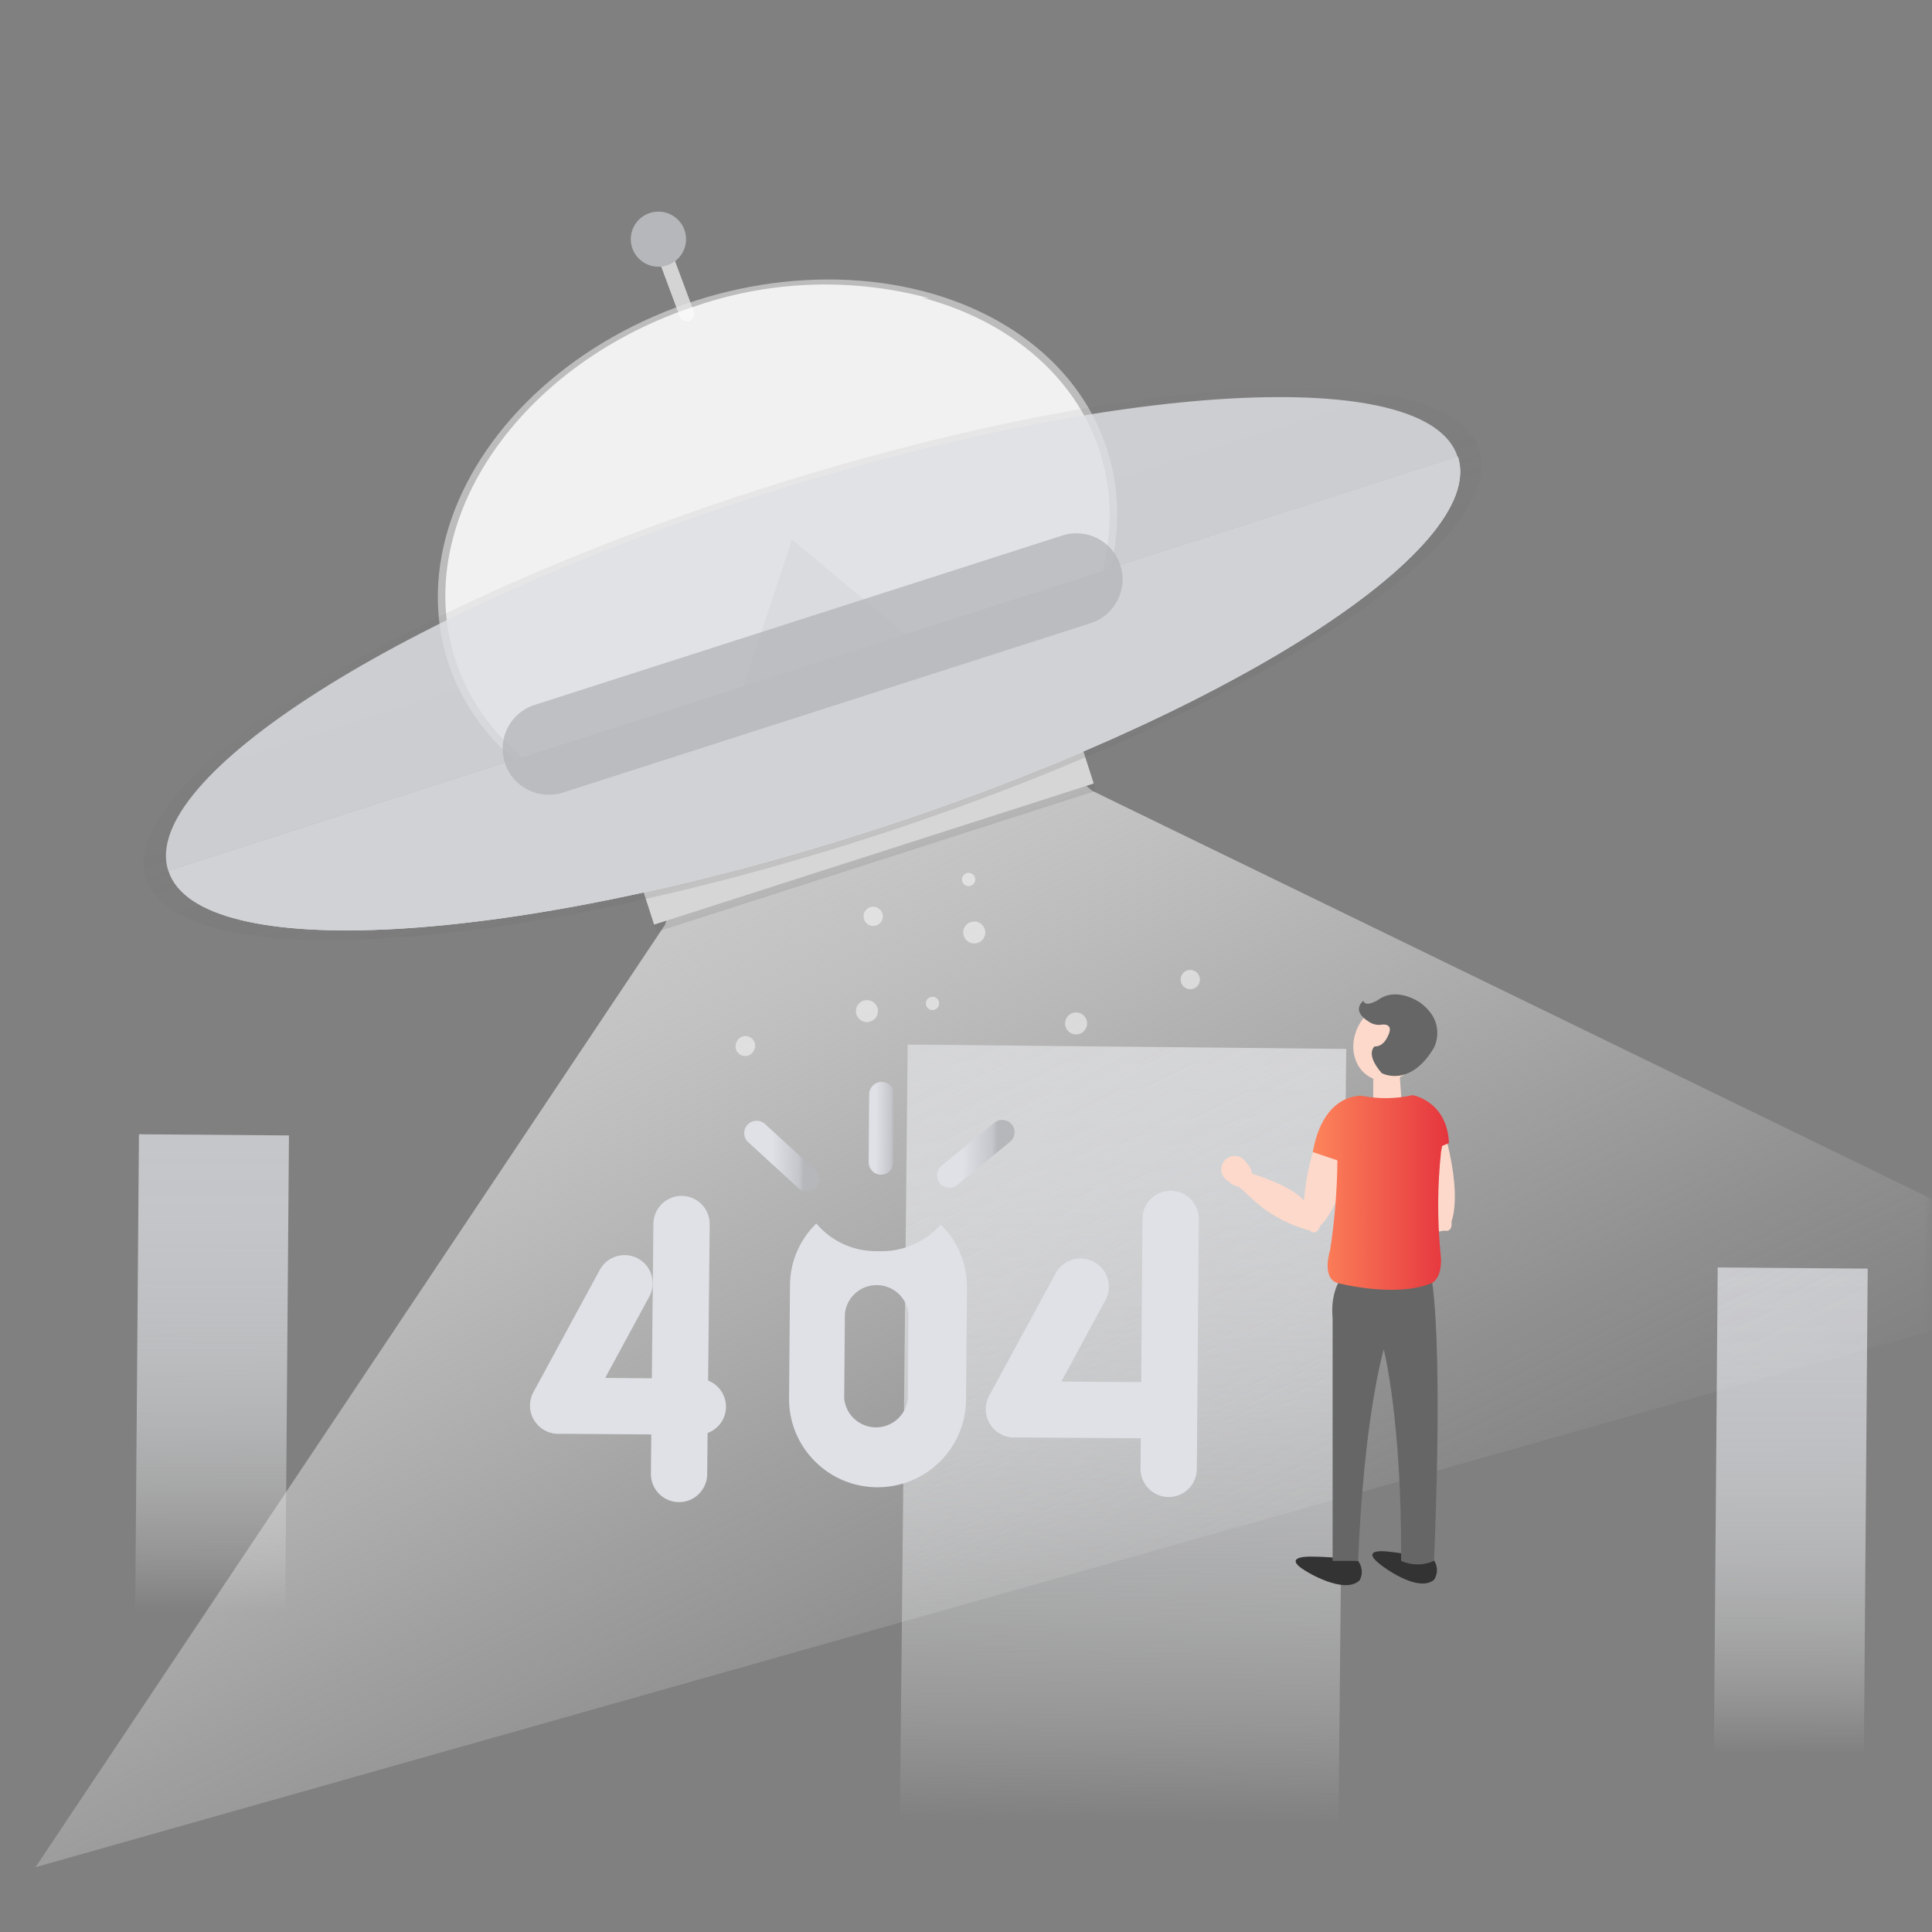 <svg width="120px" height="120px" viewBox="0 0 120 120" version="1.1" xmlns="http://www.w3.org/2000/svg" xmlns:xlink="http://www.w3.org/1999/xlink">
    <rect x="0" y="0" width="120" height="120" fill="#808080" stroke="none"/>
    <title>404页面</title>
    <defs>
        <rect id="path-1" x="0" y="0" width="120" height="120"></rect>
        <linearGradient x1="-20022.964%" y1="1096.905%" x2="-19968.882%" y2="1096.905%" id="linearGradient-3">
            <stop stop-color="#E9E9E9" offset="0%"></stop>
            <stop stop-color="#D4D4D4" offset="66%"></stop>
            <stop stop-color="#D4D4D4" offset="100%"></stop>
        </linearGradient>
        <linearGradient x1="50.043%" y1="97.67%" x2="49.812%" y2="2.19%" id="linearGradient-4">
            <stop stop-color="#FFFFFF" stop-opacity="0" offset="0%"></stop>
            <stop stop-color="#F7F7F9" stop-opacity="0.21" offset="13%"></stop>
            <stop stop-color="#F0F1F3" stop-opacity="0.39" offset="27%"></stop>
            <stop stop-color="#EAEBEE" stop-opacity="0.54" offset="41%"></stop>
            <stop stop-color="#E5E7EB" stop-opacity="0.65" offset="55%"></stop>
            <stop stop-color="#E2E3E8" stop-opacity="0.73" offset="69%"></stop>
            <stop stop-color="#E0E2E7" stop-opacity="0.78" offset="84%"></stop>
            <stop stop-color="#DFE1E6" stop-opacity="0.8" offset="100%"></stop>
        </linearGradient>
        <linearGradient x1="50.047%" y1="99.69%" x2="49.81%" y2="1.204%" id="linearGradient-5">
            <stop stop-color="#FFFFFF" stop-opacity="0" offset="0%"></stop>
            <stop stop-color="#F7F7F9" stop-opacity="0.21" offset="13%"></stop>
            <stop stop-color="#F0F1F3" stop-opacity="0.39" offset="27%"></stop>
            <stop stop-color="#EAEBEE" stop-opacity="0.54" offset="41%"></stop>
            <stop stop-color="#E5E7EB" stop-opacity="0.65" offset="55%"></stop>
            <stop stop-color="#E2E3E8" stop-opacity="0.73" offset="69%"></stop>
            <stop stop-color="#E0E2E7" stop-opacity="0.78" offset="84%"></stop>
            <stop stop-color="#DFE1E6" stop-opacity="0.8" offset="100%"></stop>
        </linearGradient>
        <linearGradient x1="50.069%" y1="98.266%" x2="49.756%" y2="2.087%" id="linearGradient-6">
            <stop stop-color="#FFFFFF" stop-opacity="0" offset="0%"></stop>
            <stop stop-color="#F7F7F9" stop-opacity="0.21" offset="13%"></stop>
            <stop stop-color="#F0F1F3" stop-opacity="0.39" offset="27%"></stop>
            <stop stop-color="#EAEBEE" stop-opacity="0.54" offset="41%"></stop>
            <stop stop-color="#E5E7EB" stop-opacity="0.65" offset="55%"></stop>
            <stop stop-color="#E2E3E8" stop-opacity="0.73" offset="69%"></stop>
            <stop stop-color="#E0E2E7" stop-opacity="0.78" offset="84%"></stop>
            <stop stop-color="#DFE1E6" stop-opacity="0.8" offset="100%"></stop>
        </linearGradient>
        <linearGradient x1="45.72%" y1="6.836%" x2="92.292%" y2="66.715%" id="linearGradient-7">
            <stop stop-color="#CCCCCC" offset="0%"></stop>
            <stop stop-color="#D7D7D7" stop-opacity="0.79" offset="15%"></stop>
            <stop stop-color="#E5E5E5" stop-opacity="0.51" offset="37%"></stop>
            <stop stop-color="#F0F0F0" stop-opacity="0.29" offset="57%"></stop>
            <stop stop-color="#F8F8F8" stop-opacity="0.13" offset="75%"></stop>
            <stop stop-color="#FDFDFD" stop-opacity="0.03" offset="90%"></stop>
            <stop stop-color="#FFFFFF" stop-opacity="0" offset="100%"></stop>
        </linearGradient>
        <linearGradient x1="50%" y1="100.167%" x2="50%" y2="0%" id="linearGradient-8">
            <stop stop-color="#6D6D6D" stop-opacity="0.25" offset="0%"></stop>
            <stop stop-color="#6D6D6D" stop-opacity="0.12" offset="54%"></stop>
            <stop stop-color="#6D6D6D" stop-opacity="0.1" offset="100%"></stop>
        </linearGradient>
        <linearGradient x1="50%" y1="100.021%" x2="50%" y2="0%" id="linearGradient-9">
            <stop stop-color="#6D6D6D" stop-opacity="0.25" offset="0%"></stop>
            <stop stop-color="#6D6D6D" stop-opacity="0.12" offset="54%"></stop>
            <stop stop-color="#6D6D6D" stop-opacity="0.1" offset="100%"></stop>
        </linearGradient>
        <linearGradient x1="0%" y1="50%" x2="100%" y2="50%" id="linearGradient-10">
            <stop stop-color="#DFE1E6" offset="27%"></stop>
            <stop stop-color="#C4C6CC" offset="89%"></stop>
            <stop stop-color="#B5B7BA" offset="100%"></stop>
        </linearGradient>
        <linearGradient x1="48.722%" y1="86.792%" x2="63.037%" y2="22.583%" id="linearGradient-11">
            <stop stop-color="#DFE1E6" offset="27%"></stop>
            <stop stop-color="#C4C6CC" offset="89%"></stop>
            <stop stop-color="#B5B7BA" offset="100%"></stop>
        </linearGradient>
        <linearGradient x1="57.288%" y1="80.148%" x2="42.637%" y2="19.655%" id="linearGradient-12">
            <stop stop-color="#DFE1E6" offset="27%"></stop>
            <stop stop-color="#C4C6CC" offset="89%"></stop>
            <stop stop-color="#B5B7BA" offset="100%"></stop>
        </linearGradient>
        <linearGradient x1="-7.36981891e-13%" y1="50.077%" x2="99.961%" y2="50.077%" id="linearGradient-13">
            <stop stop-color="#FD855B" offset="0%"></stop>
            <stop stop-color="#E5353E" offset="100%"></stop>
        </linearGradient>
    </defs>
    <g id="页面-1" stroke="none" stroke-width="1" fill="none" fill-rule="evenodd">
        <g id="空状态" transform="translate(-387, -559)">
            <g id="404页面" transform="translate(387, 559)">
                <mask id="mask-2" fill="white">
                    <use xlink:href="#path-1"></use>
                </mask>
                <g id="path-1"></g>
                <g id="分组-28-copy" mask="url(#mask-2)">
                    <g transform="translate(2.206, 12.087)" id="编组">
                        <path d="M40.652,7.843 L40.652,7.843 C40.39,7.936 40.101,7.802 40.004,7.542 L38.758,4.194 C38.625,3.951 38.712,3.646 38.954,3.51 L38.954,3.51 C39.215,3.419 39.501,3.55 39.602,3.806 L40.848,7.154 C40.984,7.399 40.896,7.707 40.652,7.843 L40.652,7.843 Z" id="路径" fill="url(#linearGradient-3)" fill-rule="nonzero"></path>
                        <ellipse id="椭圆形" fill="#B5B7BA" fill-rule="nonzero" cx="38.69" cy="2.769" rx="1.717" ry="1.712"></ellipse>
                        <polygon id="矩形" fill="url(#linearGradient-4)" fill-rule="nonzero" opacity="0.9" transform="translate(10.964, 73.593) rotate(0.45) translate(-10.964, -73.593) " points="6.305 58.4 15.623 58.4 15.623 88.786 6.305 88.786"></polygon>
                        <polygon id="矩形" fill="url(#linearGradient-5)" fill-rule="nonzero" opacity="0.9" transform="translate(109.022, 81.865) rotate(0.45) translate(-109.022, -81.865) " points="104.364 66.673 113.681 66.672 113.681 97.058 104.363 97.058"></polygon>
                        <polygon id="矩形" fill="url(#linearGradient-6)" fill-rule="nonzero" opacity="0.89" transform="translate(67.544, 77.426) rotate(0.573) translate(-67.544, -77.426) " points="53.925 52.927 81.165 52.926 81.164 101.925 53.924 101.926"></polygon>
                        <g opacity="0.6" transform="translate(20.52, 0)" fill="#E5E5E5" fill-rule="nonzero" id="椭圆形">
                            <ellipse transform="translate(25.566, 22.414) rotate(-17.84) translate(-25.566, -22.414) " cx="25.566" cy="22.414" rx="21.507" ry="16.625"></ellipse>
                        </g>
                        <g opacity="0.8" transform="translate(21.084, 0.496)" fill="#FFFFFF" fill-rule="nonzero">
                            <path d="M8.802,29.004 C6.044,20.462 12.772,10.657 23.831,7.103 C27.259,5.984 30.884,5.593 34.472,5.955 C29.741,4.671 24.734,4.816 20.085,6.371 C9.022,9.92 2.294,19.725 5.051,28.272 C6.903,34.012 12.561,37.719 19.438,38.465 C14.307,36.977 10.303,33.658 8.802,29.004 Z" id="路径"></path>
                            <g id="椭圆形">
                                <ellipse transform="translate(25.002, 21.918) rotate(-17.84) translate(-25.002, -21.918) " cx="25.002" cy="21.918" rx="21.033" ry="16.256"></ellipse>
                            </g>
                        </g>
                        <polygon id="路径" fill="url(#linearGradient-7)" fill-rule="nonzero" points="46.982 21.412 65.627 37.028 128.415 67.553 0 103.888 39.098 45.355"></polygon>
                        <g opacity="0.8" transform="translate(37.684, 34.288)" fill="url(#linearGradient-8)" fill-rule="nonzero" id="矩形">
                            <polygon transform="translate(14.093, 5.766) rotate(-17.84) translate(-14.093, -5.766) " points="-0.248 4.324 28.432 4.346 28.434 7.207 -0.246 7.185"></polygon>
                        </g>
                        <polygon id="矩形" fill="#D6D6D6" fill-rule="nonzero" transform="translate(51.635, 39.598) rotate(-17.84) translate(-51.635, -39.598) " points="37.294 38.157 65.974 38.179 65.976 41.04 37.296 41.018"></polygon>
                        <g opacity="0.8" transform="translate(3.381, 5.035)" fill="url(#linearGradient-9)" fill-rule="nonzero" id="椭圆形">
                            <ellipse transform="translate(44.883, 24.124) rotate(-17.84) translate(-44.883, -24.124) " cx="44.883" cy="24.124" rx="43.499" ry="11.343"></ellipse>
                        </g>
                        <path d="M44.925,18.7 C22.808,25.803 6.383,36.234 8.244,41.998 L88.329,16.285 C86.488,10.517 67.046,11.598 44.925,18.7 Z" id="路径" fill="#DFE1E6" fill-rule="nonzero" opacity="0.8"></path>
                        <path d="M51.667,39.578 C73.784,32.48 90.209,22.048 88.348,16.28 L8.263,41.998 C10.104,47.761 29.536,46.68 51.667,39.578 Z" id="路径" fill="#FFFFFF" fill-rule="nonzero"></path>
                        <path d="M51.667,39.578 C73.784,32.48 90.209,22.048 88.348,16.28 L8.263,41.998 C10.104,47.761 29.536,46.68 51.667,39.578 Z" id="路径" fill="#C4C6CC" fill-rule="nonzero" opacity="0.8"></path>
                        <path d="M31.048,26.284 L65.479,26.31 C67.06,26.312 68.341,27.593 68.342,29.173 C68.344,30.751 67.066,32.031 65.488,32.032 C65.487,32.032 65.485,32.032 65.484,32.032 L31.053,32.006 C29.472,32.004 28.191,30.723 28.19,29.143 C28.189,27.565 29.466,26.285 31.044,26.284 C31.046,26.284 31.047,26.284 31.048,26.284 Z" id="矩形" fill="#B5B7BA" fill-rule="nonzero" opacity="0.8" transform="translate(48.266, 29.158) rotate(-17.84) translate(-48.266, -29.158) "></path>
                        <g opacity="0.5" transform="translate(43.479, 42.039)" fill="#FFFFFF" fill-rule="nonzero" id="路径">
                            <path d="M14.231,3.456 C14.046,3.781 14.158,4.194 14.482,4.383 C14.806,4.572 15.221,4.466 15.415,4.146 C15.609,3.825 15.509,3.409 15.19,3.212 C15.031,3.113 14.839,3.084 14.658,3.13 C14.477,3.176 14.323,3.293 14.231,3.456 L14.231,3.456 Z"></path>
                            <path d="M7.565,8.339 C7.381,8.665 7.492,9.078 7.816,9.266 C8.14,9.455 8.556,9.349 8.749,9.029 C8.943,8.709 8.843,8.293 8.524,8.095 C8.366,7.997 8.174,7.967 7.993,8.013 C7.812,8.059 7.657,8.177 7.565,8.339 L7.565,8.339 Z"></path>
                            <path d="M20.556,9.104 C20.372,9.43 20.483,9.843 20.807,10.032 C21.131,10.22 21.547,10.115 21.74,9.794 C21.934,9.474 21.834,9.058 21.515,8.86 C21.357,8.762 21.165,8.732 20.984,8.778 C20.803,8.824 20.648,8.942 20.556,9.104 Z"></path>
                            <path d="M27.745,6.388 C27.623,6.572 27.613,6.808 27.719,7.001 C27.824,7.195 28.028,7.315 28.249,7.314 C28.47,7.313 28.673,7.19 28.776,6.995 L28.776,6.995 C28.925,6.713 28.826,6.364 28.55,6.201 C28.275,6.039 27.921,6.121 27.745,6.388 L27.745,6.388 Z"></path>
                            <path d="M14.135,0.27 C14.049,0.397 14.041,0.561 14.114,0.696 C14.187,0.83 14.329,0.913 14.482,0.911 C14.636,0.909 14.775,0.823 14.845,0.686 C14.944,0.493 14.874,0.256 14.686,0.145 C14.498,0.035 14.257,0.09 14.135,0.27 L14.135,0.27 Z"></path>
                            <path d="M11.876,7.99 C11.761,8.187 11.828,8.439 12.025,8.554 C12.222,8.669 12.476,8.603 12.591,8.406 C12.706,8.209 12.64,7.956 12.442,7.842 C12.245,7.727 11.992,7.793 11.876,7.99 L11.876,7.99 Z"></path>
                            <path d="M8.05,2.461 C7.928,2.645 7.918,2.881 8.024,3.075 C8.129,3.269 8.333,3.389 8.554,3.387 C8.775,3.386 8.977,3.263 9.081,3.068 L9.081,3.068 C9.23,2.786 9.131,2.437 8.855,2.275 C8.58,2.112 8.225,2.194 8.05,2.461 L8.05,2.461 Z"></path>
                            <path d="M0.108,10.525 C-0.021,10.709 -0.036,10.95 0.071,11.149 C0.177,11.347 0.386,11.47 0.612,11.465 C0.837,11.461 1.041,11.33 1.139,11.127 L1.139,11.127 C1.307,10.842 1.212,10.475 0.926,10.307 C0.64,10.139 0.272,10.235 0.103,10.52 L0.108,10.525 Z"></path>
                        </g>
                        <path d="M52.533,55.115 C52.958,55.115 53.303,55.46 53.303,55.885 C53.303,55.885 53.303,55.885 53.303,55.885 L53.303,60.104 C53.303,60.529 52.958,60.874 52.533,60.874 C52.108,60.874 51.764,60.529 51.764,60.104 C51.764,60.104 51.764,60.104 51.764,60.104 L51.764,55.885 C51.764,55.46 52.108,55.115 52.533,55.115 Z" id="矩形" fill="url(#linearGradient-10)" fill-rule="nonzero" transform="translate(52.533, 57.995) rotate(0.45) translate(-52.533, -57.995) "></path>
                        <path d="M58.406,56.693 C58.829,56.692 59.173,57.035 59.173,57.458 C59.173,57.459 59.173,57.46 59.173,57.46 L59.168,61.691 C59.167,62.116 58.823,62.46 58.398,62.461 C57.975,62.461 57.631,62.119 57.631,61.695 C57.631,61.695 57.631,61.694 57.631,61.693 L57.636,57.462 C57.637,57.038 57.981,56.694 58.406,56.693 Z" id="矩形" fill="url(#linearGradient-11)" fill-rule="nonzero" transform="translate(58.402, 59.577) rotate(50.71) translate(-58.402, -59.577) "></path>
                        <path d="M46.345,56.836 C46.77,56.836 47.114,57.18 47.115,57.605 L47.12,61.835 C47.121,62.258 46.778,62.602 46.355,62.602 C46.354,62.602 46.353,62.602 46.353,62.602 C45.928,62.602 45.584,62.258 45.583,61.833 L45.578,57.603 C45.577,57.18 45.92,56.836 46.343,56.836 C46.344,56.836 46.344,56.836 46.345,56.836 Z" id="矩形" fill="url(#linearGradient-12)" fill-rule="nonzero" transform="translate(46.349, 59.719) rotate(132.51) translate(-46.349, -59.719) "></path>
                        <path d="M70.444,61.875 C71.41,61.875 72.192,62.657 72.192,63.623 C72.192,63.623 72.192,63.623 72.192,63.623 L72.192,79.148 C72.192,80.114 71.409,80.896 70.444,80.896 C69.479,80.896 68.696,80.114 68.696,79.148 C68.696,79.148 68.696,79.148 68.696,79.148 L68.696,63.623 C68.696,62.657 69.479,61.875 70.444,61.875 Z" id="矩形" fill="#DFE1E6" fill-rule="nonzero" transform="translate(70.444, 71.385) rotate(0.45) translate(-70.444, -71.385) "></path>
                        <path d="M59.043,75.425 L59.043,75.425 C59.058,74.462 59.851,73.693 60.817,73.704 L69.449,73.766 C70.412,73.782 71.181,74.57 71.171,75.531 L71.171,75.531 C71.166,75.993 70.976,76.435 70.644,76.758 C70.312,77.081 69.865,77.259 69.401,77.253 L60.769,77.19 C59.806,77.172 59.037,76.386 59.043,75.425 L59.043,75.425 Z" id="路径" fill="#DFE1E6" fill-rule="nonzero"></path>
                        <path d="M59.939,76.98 L59.939,76.98 C59.527,76.757 59.222,76.378 59.091,75.929 C58.96,75.48 59.016,74.997 59.244,74.588 L63.363,66.998 C63.587,66.587 63.967,66.282 64.417,66.152 C64.868,66.022 65.352,66.077 65.761,66.305 L65.761,66.305 C66.606,66.769 66.915,67.828 66.452,68.672 L62.313,76.31 C61.841,77.146 60.781,77.445 59.939,76.98 L59.939,76.98 Z" id="路径" fill="#DFE1E6" fill-rule="nonzero"></path>
                        <path d="M40.049,62.191 C41.014,62.191 41.797,62.974 41.797,63.939 C41.797,63.939 41.797,63.939 41.797,63.939 L41.796,79.466 C41.796,80.431 41.014,81.214 40.048,81.214 C39.083,81.214 38.3,80.431 38.3,79.466 C38.3,79.466 38.3,79.466 38.3,79.466 L38.301,63.939 C38.301,62.974 39.083,62.191 40.049,62.191 Z" id="矩形" fill="#DFE1E6" fill-rule="nonzero" transform="translate(40.049, 71.703) rotate(0.573) translate(-40.049, -71.703) "></path>
                        <path d="M30.734,75.201 L30.734,75.201 C30.75,74.238 31.543,73.468 32.509,73.479 L41.165,73.541 C42.128,73.557 42.897,74.345 42.887,75.306 L42.887,75.306 C42.881,75.769 42.692,76.21 42.36,76.533 C42.028,76.856 41.581,77.034 41.117,77.028 L32.485,76.966 C32.018,76.964 31.57,76.777 31.242,76.446 C30.913,76.115 30.731,75.667 30.734,75.201 L30.734,75.201 Z" id="路径" fill="#DFE1E6" fill-rule="nonzero"></path>
                        <path d="M31.631,76.755 L31.631,76.755 C31.219,76.532 30.914,76.154 30.783,75.704 C30.652,75.255 30.707,74.772 30.936,74.364 L35.055,66.773 C35.521,65.93 36.583,65.622 37.429,66.085 L37.429,66.085 C38.274,66.549 38.583,67.608 38.12,68.452 L34.005,76.042 C33.786,76.451 33.412,76.756 32.967,76.89 C32.521,77.024 32.041,76.975 31.631,76.755 L31.631,76.755 Z" id="路径" fill="#DFE1E6" fill-rule="nonzero"></path>
                        <path d="M56.228,63.975 C55.246,65.084 53.815,65.69 52.334,65.625 C50.859,65.665 49.447,65.033 48.497,63.908 C47.459,64.913 46.869,66.292 46.862,67.735 L46.804,74.765 C46.781,77.793 49.222,80.266 52.257,80.29 C55.292,80.313 57.772,77.879 57.796,74.852 L57.853,67.821 C57.849,66.374 57.263,64.989 56.228,63.975 L56.228,63.975 Z M54.18,74.799 C54.071,75.812 53.21,76.577 52.189,76.569 C51.168,76.56 50.32,75.78 50.228,74.765 L50.272,69.504 C50.379,68.491 51.239,67.725 52.26,67.732 C53.282,67.74 54.131,68.519 54.223,69.533 L54.18,74.799 Z" id="形状" fill="#DFE1E6" fill-rule="nonzero"></path>
                        <path d="M80.186,57.231 C79.404,58.886 78.93,60.669 78.786,62.493 C78.786,62.493 78.278,61.675 75.568,60.814 C75.522,60.556 75.396,60.318 75.208,60.135 C75.035,59.828 74.687,59.663 74.339,59.723 C73.992,59.783 73.719,60.055 73.659,60.401 C73.599,60.748 73.764,61.095 74.072,61.268 C74.257,61.46 74.499,61.588 74.762,61.632 C75.511,62.258 76.494,63.597 79.155,64.353 C79.155,64.353 79.553,64.741 79.817,64.023 C79.817,64.023 81.342,62.77 82.076,57.719 L80.186,57.231 Z" id="路径" fill="#FCD9CB" fill-rule="nonzero"></path>
                        <path d="M85.25,57.494 C85.287,59.33 85.659,61.144 86.348,62.846 C84.624,62.785 82.899,62.925 81.208,63.263 L81.107,64.095 C83.191,64.671 85.381,64.758 87.504,64.348 C87.504,64.348 88.032,64.521 87.95,63.765 C87.95,63.765 88.761,61.962 87.169,57.117 L85.25,57.494 Z" id="路径" fill="#FCD9CB" fill-rule="nonzero"></path>
                        <polygon id="路径" fill="#FCD9CB" fill-rule="nonzero" points="83.088 56.375 83.088 54.146 84.694 54.146 84.852 56.375"></polygon>
                        <path d="M79.333,84.599 C79.333,84.599 77.271,84.499 78.891,85.489 C78.891,85.489 81.289,87 82.248,86.063 C82.453,85.677 82.412,85.207 82.143,84.862 C81.216,84.693 80.275,84.605 79.333,84.599 Z" id="路径" fill="#333333" fill-rule="nonzero"></path>
                        <path d="M84.119,84.298 C84.119,84.298 82.08,83.992 83.591,85.135 C83.591,85.135 85.835,86.881 86.866,86.039 C87.106,85.674 87.106,85.203 86.866,84.838 C85.968,84.577 85.049,84.396 84.119,84.298 Z" id="路径" fill="#333333" fill-rule="nonzero"></path>
                        <path d="M81.726,66.639 C81.726,66.639 80.359,67.414 80.565,69.777 L80.565,84.862 L82.152,84.862 C82.152,84.862 82.392,76.841 83.74,71.724 C83.74,71.724 84.871,76.1 84.819,84.862 C85.468,85.157 86.213,85.157 86.862,84.862 C86.862,84.862 87.437,72.656 86.756,67.596 L81.726,66.639 Z" id="路径" fill="#666666" fill-rule="nonzero"></path>
                        <ellipse id="椭圆形" fill="#FCD9CB" fill-rule="nonzero" transform="translate(84.064, 52.623) rotate(-63.01) translate(-84.064, -52.623) " cx="84.064" cy="52.623" rx="2.488" ry="2.138"></ellipse>
                        <path d="M85.998,50.186 C85.998,50.186 84.56,49.153 83.38,50.028 C83.38,50.028 82.598,50.507 82.478,50.076 C82.478,50.076 81.644,50.669 82.857,51.401 C83.097,51.551 83.385,51.604 83.663,51.549 C83.663,51.549 84.411,51.458 83.994,52.272 C83.994,52.272 83.744,52.936 83.174,52.908 C83.174,52.908 82.56,53.357 83.615,54.567 C83.615,54.567 85.351,55.524 86.857,52.994 C86.857,52.994 87.71,51.439 85.998,50.186 Z" id="路径" fill="#666666" fill-rule="nonzero"></path>
                        <path d="M87.365,59.092 L87.792,58.91 C87.677,56.289 85.533,55.935 85.533,55.935 C84.502,56.169 83.434,56.184 82.397,55.978 C82.397,55.978 79.999,55.725 79.333,59.47 L80.862,59.986 C80.847,61.855 80.694,63.721 80.407,65.568 C80.407,65.568 79.855,67.29 80.862,67.601 C80.862,67.601 84.488,68.557 86.737,67.601 C86.737,67.601 87.471,67.29 87.26,65.688 C87.067,63.619 87.079,61.536 87.298,59.47 C87.298,59.47 87.332,59.317 87.365,59.092 Z" id="路径" fill="url(#linearGradient-13)" fill-rule="nonzero"></path>
                    </g>
                </g>
            </g>
        </g>
    </g>
</svg>

